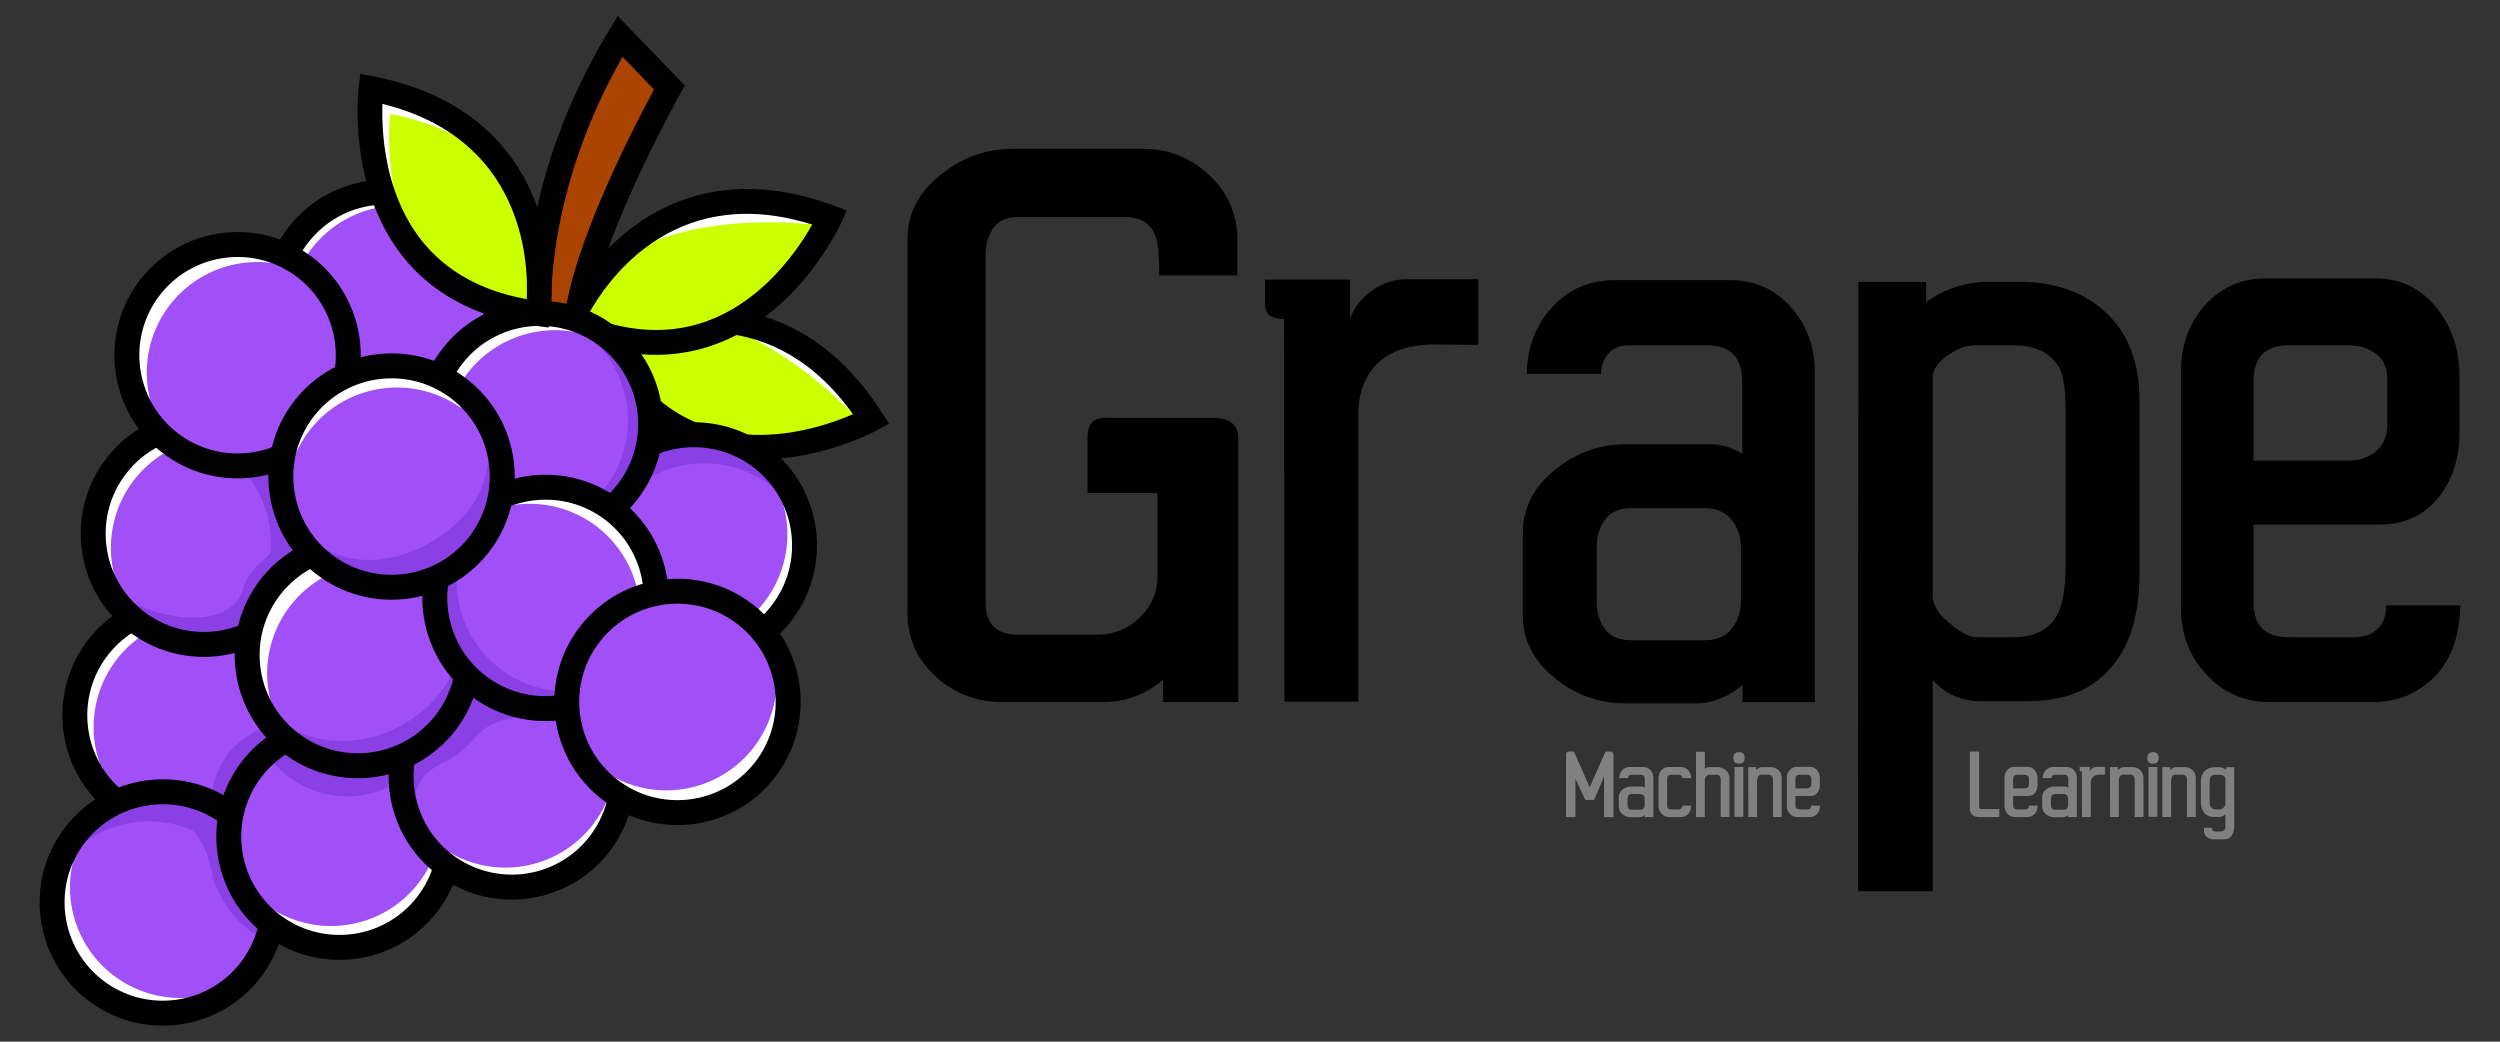 <?xml version="1.0" encoding="UTF-8" standalone="no"?>
<!-- Created with Inkscape (http://www.inkscape.org/) -->

<svg
   xmlns:dc="http://purl.org/dc/elements/1.1/"
   xmlns:cc="http://creativecommons.org/ns#"
   xmlns:rdf="http://www.w3.org/1999/02/22-rdf-syntax-ns#"
   xmlns:svg="http://www.w3.org/2000/svg"
   xmlns="http://www.w3.org/2000/svg"
   xmlns:sodipodi="http://sodipodi.sourceforge.net/DTD/sodipodi-0.dtd"
   xmlns:inkscape="http://www.inkscape.org/namespaces/inkscape"
   width="158.75mm"
   height="66.146mm"
   viewBox="0 0 158.75 66.146"
   version="1.1"
   id="svg8"
   inkscape:version="0.92.3 (2405546, 2018-03-11)"
   sodipodi:docname="logo.svg">
  <rect x="0" y="0" width="158.75" height="66.146" fill="#333333" stroke="none"/>
  <defs
     id="defs2" />
  <sodipodi:namedview
     id="base"
     pagecolor="#ffffff"
     bordercolor="#666666"
     borderopacity="1.0"
     inkscape:pageopacity="0.0"
     inkscape:pageshadow="2"
     inkscape:zoom="1.4"
     inkscape:cx="230.19146"
     inkscape:cy="58.956189"
     inkscape:document-units="mm"
     inkscape:current-layer="layer1"
     showgrid="false"
     inkscape:window-width="1916"
     inkscape:window-height="1041"
     inkscape:window-x="0"
     inkscape:window-y="18"
     inkscape:window-maximized="0" />
  <g
     inkscape:label="Layer 1"
     inkscape:groupmode="layer"
     id="layer1"
     transform="translate(-1.0241701e-8,-230.854)">
    <g
       id="g1598"
       transform="matrix(0.265,0,0,0.265,112.622,185.984)" />
    <g
       id="g1600"
       transform="matrix(0.265,0,0,0.265,112.622,185.984)" />
    <g
       id="g1602"
       transform="matrix(0.265,0,0,0.265,112.622,185.984)" />
    <g
       id="g1604"
       transform="matrix(0.265,0,0,0.265,112.622,185.984)" />
    <g
       id="g1606"
       transform="matrix(0.265,0,0,0.265,112.622,185.984)" />
    <g
       id="g1608"
       transform="matrix(0.265,0,0,0.265,112.622,185.984)" />
    <g
       id="g1610"
       transform="matrix(0.265,0,0,0.265,112.622,185.984)" />
    <g
       id="g1612"
       transform="matrix(0.265,0,0,0.265,112.622,185.984)" />
    <g
       id="g1614"
       transform="matrix(0.265,0,0,0.265,112.622,185.984)" />
    <g
       id="g1616"
       transform="matrix(0.265,0,0,0.265,112.622,185.984)" />
    <g
       id="g1618"
       transform="matrix(0.265,0,0,0.265,112.622,185.984)" />
    <g
       id="g1620"
       transform="matrix(0.265,0,0,0.265,112.622,185.984)" />
    <g
       id="g1622"
       transform="matrix(0.265,0,0,0.265,112.622,185.984)" />
    <g
       id="g1624"
       transform="matrix(0.265,0,0,0.265,112.622,185.984)" />
    <g
       id="g1626"
       transform="matrix(0.265,0,0,0.265,112.622,185.984)" />
    <g
       id="g1089"
       inkscape:export-xdpi="96"
       inkscape:export-ydpi="96">
      <rect
         y="230.854"
         x="5.102417e-07"
         height="66.146"
         width="158.75"
         id="rect3344"
         style="opacity:1;fill:none;fill-opacity:1;stroke:#ffffff;stroke-width:0;stroke-linecap:square;stroke-linejoin:round;stroke-miterlimit:4;stroke-dasharray:none;stroke-dashoffset:0;stroke-opacity:1" />
      <g
         transform="translate(-36.271,162.567)"
         id="g3323">
        <g
           id="g2834"
           transform="translate(0,3.678)">
          <circle
             r="7.033"
             transform="rotate(38.244)"
             id="circle1468"
             cy="56.673"
             cx="105.85"
             style="fill:#a14ff7;fill-opacity:1;stroke-width:0.528" />
          <path
             inkscape:connector-curvature="0"
             id="circle1468-5"
             d="m 48.156,102.704 a 7.033,7.033 0 0 0 -5.5,2.679 7.033,7.033 0 0 0 -0.059,8.616 v -0.934 a 7.033,7.033 0 0 1 1.118,-6.624 7.033,7.033 0 0 1 6.882,-2.547 v -0.758 a 7.033,7.033 0 0 0 -2.44,-0.433 z"
             style="fill:#ffffff;fill-opacity:1;stroke-width:0.528" />
          <path
             style="stroke-width:0.528"
             id="path1472"
             d="m 43.208,116.178 c -3.389,-2.671 -3.973,-7.601 -1.302,-10.989 2.671,-3.388 7.6,-3.972 10.989,-1.301 3.388,2.671 3.973,7.6 1.302,10.989 -2.671,3.389 -7.6,3.973 -10.989,1.302 z m 8.707,-11.047 c -2.703,-2.13 -6.635,-1.665 -8.765,1.038 -2.13,2.703 -1.665,6.635 1.038,8.766 2.703,2.13 6.635,1.664 8.765,-1.039 2.13,-2.703 1.664,-6.635 -1.038,-8.765 z"
             inkscape:connector-curvature="0" />
          <path
             id="path1436-6"
             d="m 74.416,86.638 c 0,0 10.393,-5.993 17.185,4.588 0,0 -11.16,6.24 -17.185,-4.588 z"
             style="fill:#ccff00;fill-opacity:1;stroke-width:0.528"
             inkscape:connector-curvature="0" />
          <path
             sodipodi:nodetypes="cccccc"
             inkscape:connector-curvature="0"
             id="path1446-1-9-3"
             d="m 90.964,91.016 c 0,0 -3.699,-6.014 -9.107,-5.815 4.696,1.48 8.573,5.71 8.573,5.71 -1.478,2.164 -7.186,1.701 -9.604,1.198 2.657,0.924 6.046,0.994 10.138,-1.093 z"
             style="fill:#ffffff;fill-opacity:1;stroke-width:0.528" />
          <path
             style="stroke-width:0.528"
             id="path1440-7"
             d="m 75.03,89.03 c -0.465,-0.61 -0.904,-1.285 -1.306,-2.008 l -0.379,-0.681 0.675,-0.389 c 0.101,-0.059 10.248,-5.753 17.361,3.58 0.304,0.398 0.602,0.825 0.885,1.267 l 0.455,0.708 -0.734,0.41 c -0.103,0.058 -10.423,5.686 -16.957,-2.887 z m 0.496,-2.067 c 2.447,3.918 5.91,5.647 10.292,5.191 1.982,-0.207 3.676,-0.833 4.613,-1.243 -0.102,-0.143 -0.205,-0.282 -0.309,-0.418 -5.317,-6.976 -12.344,-4.562 -14.596,-3.529 z"
             inkscape:connector-curvature="0" />
          <path
             inkscape:connector-curvature="0"
             style="fill:#aa4400;stroke-width:0.528"
             d="m 70.516,85.176 c 0,0 -0.91,-8.246 5.126,-18.26 l 3.137,3.243 c 0,0 -6.201,11.077 -5.905,15.894 z"
             id="path1426" />
          <path
             style="stroke-width:0.528"
             inkscape:connector-curvature="0"
             d="m 73.738,87.22 -3.956,-1.473 -0.054,-0.485 c -0.039,-0.348 -0.869,-8.629 5.235,-18.755 l 0.531,-0.881 4.262,4.406 -0.288,0.514 c -0.061,0.109 -6.084,10.929 -5.806,15.459 z m -2.464,-2.607 0.839,0.312 c 0.453,-4.702 4.552,-12.534 5.691,-14.635 l -2.005,-2.073 c -4.49,7.915 -4.593,14.596 -4.524,16.396 z"
             id="path1430" />
          <path
             id="path1436"
             d="m 72.485,85.097 c 0,0 4.692,-11.042 16.485,-6.68 0,0 -5.156,11.701 -16.485,6.68 z"
             style="fill:#ccff00;fill-opacity:1;stroke-width:0.528"
             inkscape:connector-curvature="0" />
          <path
             sodipodi:nodetypes="cccccc"
             inkscape:connector-curvature="0"
             id="path1446-1-9"
             d="m 88.323,78.607 c 0,0 -6.699,-2.228 -10.714,1.401 4.549,-1.886 10.238,-1.138 10.238,-1.138 0.259,2.608 -4.41,5.923 -6.586,7.092 2.629,-1 5.27,-3.125 7.062,-7.355 z"
             style="fill:#ffffff;fill-opacity:1;stroke-width:0.528" />
          <path
             style="stroke-width:0.528"
             id="path1440"
             d="m 74.416,86.638 c -0.738,-0.207 -1.495,-0.482 -2.251,-0.817 l -0.713,-0.316 0.305,-0.717 c 0.045,-0.108 4.721,-10.762 16.019,-7.59 0.482,0.135 0.977,0.296 1.469,0.479 l 0.789,0.292 -0.339,0.77 c -0.047,0.108 -4.901,10.814 -15.279,7.901 z m -0.848,-1.95 c 4.313,1.656 8.118,0.953 11.343,-2.049 1.459,-1.358 2.434,-2.878 2.936,-3.769 -0.168,-0.053 -0.334,-0.102 -0.498,-0.148 -8.445,-2.371 -12.604,3.787 -13.78,5.967 z"
             inkscape:connector-curvature="0" />
          <circle
             r="7.033"
             transform="rotate(38.244)"
             style="fill:#a14ff7;fill-opacity:1;stroke-width:0.528"
             cx="112.075"
             cy="66.898"
             id="circle1458" />
          <path
             inkscape:connector-curvature="0"
             id="circle1468-5-5"
             d="m 39.655,119.898 a 7.033,7.033 0 0 0 1.153,6.008 7.033,7.033 0 0 0 8.303,2.303 l -0.902,-0.243 a 7.033,7.033 0 0 1 -6.104,-2.805 7.033,7.033 0 0 1 -0.665,-7.308 l -0.731,-0.197 a 7.033,7.033 0 0 0 -1.054,2.243 z"
             style="fill:#ffffff;fill-opacity:1;stroke-width:0.528" />
          <path
             sodipodi:nodetypes="cccccscccc"
             inkscape:connector-curvature="0"
             id="circle1468-5-1-2-9"
             d="m 53.203,120.528 c -0.596,-2.062 -2.101,-3.738 -4.087,-4.553 -2.97,-1.213 -6.385,-0.263 -8.301,2.31 l 0.898,-0.257 c 1.955,-1.364 4.468,-1.644 6.676,-0.745 0.312,0.128 1.062,1.295 1.23,2.282 0.381,2.23 1.847,3.796 3.009,4.471 l 0.929,-1.177 c 0.062,-0.83 -0.124,-1.531 -0.354,-2.331 z"
             style="fill:#8b40e5;fill-opacity:1;stroke-width:0.528" />
          <path
             sodipodi:nodetypes="cccccccc"
             inkscape:connector-curvature="0"
             id="circle1468-5-1-2-22"
             d="m 46.872,115.455 c 2.299,0.482 4.607,0.028 5.744,-2.107 2.228,-2.308 2.612,-5.832 0.933,-8.566 l 1.927,5.589 c -2.866,0.467 -3.07,0.583 -4.356,1.666 -0.817,0.778 -1.649,2.791 -1.285,3.224 -2.003,1.841 -4.185,-0.02 -2.962,0.194 z"
             style="fill:#8b40e5;fill-opacity:1;stroke-width:0.528" />
          <path
             style="stroke-width:0.528"
             inkscape:connector-curvature="0"
             d="m 41.767,128.061 c -3.389,-2.671 -3.973,-7.6 -1.302,-10.989 2.671,-3.389 7.601,-3.973 10.989,-1.302 3.389,2.671 3.972,7.6 1.301,10.989 -2.671,3.389 -7.6,3.973 -10.989,1.302 z m 8.707,-11.047 c -2.703,-2.13 -6.635,-1.665 -8.766,1.038 -2.13,2.703 -1.664,6.635 1.039,8.765 2.703,2.13 6.635,1.664 8.765,-1.038 2.13,-2.703 1.665,-6.635 -1.038,-8.765 z"
             id="path1462" />
          <circle
             r="7.033"
             transform="rotate(38.244)"
             id="circle1478"
             cy="56.673"
             cx="118.298"
             style="fill:#a14ff7;fill-opacity:1;stroke-width:0.528" />
          <path
             inkscape:connector-curvature="0"
             id="circle1468-5-27-61"
             d="m 54.734,124.127 a 7.033,7.033 0 0 0 6.118,-0.006 7.033,7.033 0 0 0 3.818,-7.724 l -0.408,0.84 a 7.033,7.033 0 0 1 -3.9,5.47 7.033,7.033 0 0 1 -7.303,-0.716 l -0.331,0.681 a 7.033,7.033 0 0 0 2.005,1.455 z"
             style="fill:#ffffff;fill-opacity:1;stroke-width:0.528" />
          <path
             sodipodi:nodetypes="ccccccccc"
             inkscape:connector-curvature="0"
             id="circle1468-5-1-2-5"
             d="m 53.378,112.705 c 1.123,1.504 2.872,2.414 4.749,2.469 2.806,0.079 5.309,-1.751 6.085,-4.449 l -0.656,0.487 c -1.181,1.719 -3.152,2.723 -5.237,2.667 -2.308,-0.068 -4.384,-1.423 -5.376,-3.508 l 0.674,0.224 c 0.205,0.699 -0.673,1.526 -0.239,2.111 z"
             style="fill:#8b40e5;fill-opacity:1;stroke-width:0.462" />
          <path
             style="stroke-width:0.528"
             id="path1482"
             d="m 52.985,123.884 c -3.389,-2.671 -3.973,-7.601 -1.302,-10.989 2.671,-3.388 7.6,-3.972 10.989,-1.301 3.388,2.671 3.973,7.6 1.302,10.989 -2.671,3.388 -7.601,3.973 -10.989,1.302 z m 8.707,-11.047 c -2.703,-2.13 -6.635,-1.665 -8.765,1.038 -2.13,2.703 -1.665,6.635 1.038,8.766 2.703,2.13 6.635,1.664 8.765,-1.039 2.13,-2.703 1.664,-6.635 -1.038,-8.765 z"
             inkscape:connector-curvature="0" />
          <circle
             r="7.033"
             transform="rotate(38.244)"
             id="circle1490"
             cy="46.892"
             cx="99.626"
             style="fill:#a14ff7;fill-opacity:1;stroke-width:0.528" />
          <path
             inkscape:connector-curvature="0"
             id="circle1468-5-6"
             d="m 49.254,91.314 a 7.033,7.033 0 0 0 -5.5,2.679 7.033,7.033 0 0 0 -0.059,8.616 v -0.934 a 7.033,7.033 0 0 1 1.118,-6.624 7.033,7.033 0 0 1 6.882,-2.547 v -0.758 a 7.033,7.033 0 0 0 -2.44,-0.433 z"
             style="fill:#ffffff;fill-opacity:1;stroke-width:0.528" />
          <path
             sodipodi:nodetypes="ccccccccc"
             inkscape:connector-curvature="0"
             id="circle1468-5-1-2-3"
             d="m 46.085,104.585 c 2.01,0.752 4.254,0.545 6.092,-0.562 2.746,-1.659 4.021,-4.966 3.1,-8.039 l -0.601,1.361 c -0.072,2.383 -2.646,2.843 -2.982,4.746 -0.885,2.548 -5.229,1.911 -7.471,0.519 l -0.268,0.709 c 0.629,0.545 1.35,0.974 2.129,1.267 z"
             style="fill:#8b40e5;fill-opacity:1;stroke-width:0.528" />
          <path
             inkscape:connector-curvature="0"
             id="circle1468-5-1-2-7"
             d="m 53.3,103.557 a 7.033,7.033 0 0 0 1.536,-5.922 7.033,7.033 0 0 0 -6.512,-5.642 l 0.71,0.607 a 7.033,7.033 0 0 1 4.31,5.153 7.033,7.033 0 0 1 -2.534,6.886 l 0.576,0.492 a 7.033,7.033 0 0 0 1.914,-1.573 z"
             style="fill:#8b40e5;fill-opacity:1;stroke-width:0.528" />
          <path
             style="stroke-width:0.528"
             id="path1494"
             d="m 44.374,104.644 c -3.389,-2.671 -3.973,-7.601 -1.302,-10.989 2.671,-3.388 7.6,-3.972 10.989,-1.301 3.388,2.671 3.973,7.6 1.302,10.989 -2.671,3.389 -7.601,3.973 -10.989,1.302 z m 8.707,-11.047 c -2.703,-2.13 -6.635,-1.665 -8.765,1.038 -2.13,2.703 -1.665,6.635 1.038,8.766 2.703,2.13 6.635,1.664 8.765,-1.039 2.13,-2.703 1.664,-6.635 -1.038,-8.765 z"
             inkscape:connector-curvature="0" />
          <circle
             r="7.033"
             transform="rotate(38.244)"
             id="circle1500"
             cy="46.892"
             cx="124.522"
             style="fill:#a14ff7;fill-opacity:1;stroke-width:0.528" />
          <path
             sodipodi:nodetypes="ccccscscccc"
             inkscape:connector-curvature="0"
             id="circle1468-5-1-2-2"
             d="m 69.955,108.938 c -2.223,-0.697 -4.563,-0.494 -5.927,1.516 -2.45,2.071 -2.653,5.421 -1.259,8.311 l -0.347,-0.798 c -0.176,-1.369 -0.045,-2.971 0.729,-3.998 0.562,-0.747 1.62,-0.978 2.385,-1.627 0.754,-0.636 1.168,-1.349 1.962,-1.731 1.329,-0.641 3.083,-0.654 4.607,-0.015 l 0.153,-0.742 c -0.707,-0.439 -1.487,-0.749 -2.302,-0.915 z"
             style="fill:#8b40e5;fill-opacity:1;stroke-width:0.528" />
          <path
             inkscape:connector-curvature="0"
             id="circle1468-5-27-8"
             d="m 65.804,120.417 a 7.033,7.033 0 0 0 6.118,-0.006 7.033,7.033 0 0 0 3.818,-7.724 l -0.408,0.84 a 7.033,7.033 0 0 1 -3.9,5.47 7.033,7.033 0 0 1 -7.303,-0.716 l -0.331,0.681 a 7.033,7.033 0 0 0 2.005,1.455 z"
             style="fill:#ffffff;fill-opacity:1;stroke-width:0.528" />
          <path
             style="stroke-width:0.528"
             id="path1504"
             d="m 63.927,120.055 c -3.389,-2.671 -3.973,-7.601 -1.302,-10.989 2.671,-3.388 7.6,-3.972 10.989,-1.301 3.388,2.671 3.973,7.6 1.302,10.989 -2.671,3.389 -7.601,3.973 -10.989,1.302 z m 8.707,-11.047 c -2.703,-2.13 -6.635,-1.665 -8.765,1.038 -2.13,2.703 -1.665,6.635 1.038,8.766 2.703,2.13 6.635,1.664 8.765,-1.039 2.13,-2.703 1.664,-6.635 -1.038,-8.765 z"
             inkscape:connector-curvature="0" />
          <circle
             r="7.033"
             transform="rotate(38.244)"
             id="circle1510"
             cy="46.892"
             cx="112.075"
             style="fill:#a14ff7;fill-opacity:1;stroke-width:0.528" />
          <path
             sodipodi:nodetypes="ccccccccc"
             inkscape:connector-curvature="0"
             id="circle1468-5-1-2"
             d="m 56.674,112.716 c 2.01,0.752 4.254,0.545 6.092,-0.562 2.746,-1.659 4.021,-4.966 3.1,-8.039 l -0.33,0.874 c -0.072,2.383 -1.481,4.299 -3.52,5.534 -2.261,1.362 -5.245,1.593 -7.488,0.201 l 0.016,0.725 c 0.629,0.545 1.35,0.974 2.129,1.267 z"
             style="fill:#8b40e5;fill-opacity:1;stroke-width:0.528" />
          <path
             inkscape:connector-curvature="0"
             id="circle1468-5-1"
             d="m 59.176,99.299 a 7.033,7.033 0 0 0 -5.5,2.679 7.033,7.033 0 0 0 -0.059,8.616 v -0.934 a 7.033,7.033 0 0 1 1.118,-6.624 7.033,7.033 0 0 1 6.882,-2.547 v -0.758 a 7.033,7.033 0 0 0 -2.44,-0.433 z"
             style="fill:#ffffff;fill-opacity:1;stroke-width:0.528" />
          <path
             style="stroke-width:0.528"
             id="path1514"
             d="m 54.151,112.349 c -3.389,-2.671 -3.973,-7.601 -1.302,-10.989 2.671,-3.388 7.6,-3.972 10.989,-1.301 3.389,2.671 3.973,7.6 1.302,10.989 -2.671,3.389 -7.6,3.973 -10.989,1.302 z m 8.707,-11.047 c -2.703,-2.13 -6.635,-1.665 -8.765,1.038 -2.13,2.703 -1.665,6.635 1.038,8.766 2.703,2.13 6.635,1.664 8.765,-1.039 2.13,-2.703 1.664,-6.635 -1.038,-8.765 z"
             inkscape:connector-curvature="0" />
          <circle
             r="7.033"
             transform="rotate(38.244)"
             id="circle1522"
             cy="28.221"
             cx="99.626"
             style="fill:#a14ff7;fill-opacity:1;stroke-width:0.528" />
          <path
             inkscape:connector-curvature="0"
             id="circle1468-5-60-9"
             d="m 60.547,76.601 a 7.033,7.033 0 0 0 -5.5,2.679 7.033,7.033 0 0 0 -0.059,8.616 v -0.934 a 7.033,7.033 0 0 1 1.118,-6.624 7.033,7.033 0 0 1 6.882,-2.547 v -0.758 a 7.033,7.033 0 0 0 -2.44,-0.433 z"
             style="fill:#ffffff;fill-opacity:1;stroke-width:0.528" />
          <path
             style="stroke-width:0.528"
             id="path1526"
             d="m 55.932,89.979 c -3.389,-2.671 -3.973,-7.6 -1.302,-10.989 2.671,-3.388 7.6,-3.972 10.989,-1.301 3.388,2.671 3.973,7.6 1.302,10.989 -2.671,3.388 -7.6,3.972 -10.989,1.302 z m 8.707,-11.047 c -2.703,-2.13 -6.635,-1.665 -8.765,1.038 -2.13,2.703 -1.664,6.635 1.039,8.765 2.703,2.13 6.635,1.664 8.765,-1.038 2.13,-2.703 1.664,-6.635 -1.038,-8.765 z"
             inkscape:connector-curvature="0" />
          <circle
             r="7.033"
             transform="rotate(38.244)"
             id="circle1532"
             cy="28.221"
             cx="124.522"
             style="fill:#a14ff7;fill-opacity:1;stroke-width:0.528" />
          <path
             inkscape:connector-curvature="0"
             id="circle1468-5-27-6"
             d="m 79.986,106.66 a 7.033,7.033 0 0 0 5.609,-2.444 7.033,7.033 0 0 0 0.424,-8.606 l -0.04,0.933 a 7.033,7.033 0 0 1 -1.397,6.571 7.033,7.033 0 0 1 -6.983,2.253 l -0.032,0.757 a 7.033,7.033 0 0 0 2.419,0.536 z"
             style="fill:#ffffff;fill-opacity:1;stroke-width:0.528" />
          <path
             inkscape:connector-curvature="0"
             id="circle1468-5-1-2-36"
             d="m 84.679,93.778 a 7.033,7.033 0 0 0 -6.051,-0.901 7.033,7.033 0 0 0 -4.922,7.072 l 0.528,-0.77 a 7.033,7.033 0 0 1 4.668,-4.831 7.033,7.033 0 0 1 7.116,1.792 l 0.428,-0.625 a 7.033,7.033 0 0 0 -1.767,-1.737 z"
             style="fill:#8b40e5;fill-opacity:1;stroke-width:0.528" />
          <path
             style="stroke-width:0.528"
             id="path1536"
             d="m 75.485,105.39 c -3.389,-2.671 -3.973,-7.6 -1.302,-10.989 2.671,-3.388 7.6,-3.972 10.989,-1.301 3.388,2.671 3.973,7.6 1.302,10.989 -2.671,3.388 -7.6,3.972 -10.989,1.302 z m 8.707,-11.047 c -2.703,-2.13 -6.635,-1.665 -8.765,1.038 -2.13,2.703 -1.664,6.635 1.039,8.765 2.703,2.13 6.635,1.664 8.765,-1.038 2.13,-2.703 1.664,-6.635 -1.038,-8.765 z"
             inkscape:connector-curvature="0" />
          <circle
             r="7.033"
             transform="rotate(38.244)"
             id="circle1542"
             cy="28.221"
             cx="112.075"
             style="fill:#a14ff7;fill-opacity:1;stroke-width:0.528" />
          <path
             inkscape:connector-curvature="0"
             id="circle1468-5-60"
             d="m 70.434,84.521 a 7.033,7.033 0 0 0 -5.5,2.679 7.033,7.033 0 0 0 -0.059,8.616 v -0.934 a 7.033,7.033 0 0 1 1.118,-6.624 7.033,7.033 0 0 1 6.882,-2.547 v -0.758 a 7.033,7.033 0 0 0 -2.44,-0.433 z"
             style="fill:#ffffff;fill-opacity:1;stroke-width:0.528" />
          <path
             inkscape:connector-curvature="0"
             id="circle1468-5-1-2-97"
             d="m 74.494,97.439 a 7.033,7.033 0 0 0 3.099,-5.275 7.033,7.033 0 0 0 -4.719,-7.209 l 0.517,0.778 a 7.033,7.033 0 0 1 2.735,6.135 7.033,7.033 0 0 1 -4.322,5.93 l 0.419,0.631 a 7.033,7.033 0 0 0 2.272,-0.99 z"
             style="fill:#8b40e5;fill-opacity:1;stroke-width:0.528" />
          <path
             style="stroke-width:0.528"
             id="path1546"
             d="m 65.709,97.685 c -3.389,-2.671 -3.973,-7.6 -1.302,-10.989 2.671,-3.388 7.6,-3.972 10.989,-1.301 3.389,2.671 3.973,7.6 1.302,10.989 -2.671,3.388 -7.6,3.973 -10.989,1.302 z m 8.707,-11.047 c -2.703,-2.13 -6.635,-1.665 -8.765,1.038 -2.13,2.703 -1.664,6.635 1.039,8.765 2.703,2.13 6.635,1.664 8.765,-1.038 2.13,-2.703 1.664,-6.635 -1.038,-8.765 z"
             inkscape:connector-curvature="0" />
          <circle
             r="7.033"
             transform="rotate(38.244)"
             id="circle1554"
             cy="36.667"
             cx="94.292"
             style="fill:#a14ff7;fill-opacity:1;stroke-width:0.528" />
          <path
             inkscape:connector-curvature="0"
             id="circle1468-5-2"
             d="m 51.532,80.192 a 7.033,7.033 0 0 0 -5.5,2.679 7.033,7.033 0 0 0 -0.059,8.616 v -0.934 a 7.033,7.033 0 0 1 1.118,-6.624 7.033,7.033 0 0 1 6.882,-2.547 V 80.625 a 7.033,7.033 0 0 0 -2.44,-0.433 z"
             style="fill:#ffffff;fill-opacity:1;stroke-width:0.528" />
          <path
             style="stroke-width:0.528"
             id="path1558"
             d="m 46.514,93.311 c -3.389,-2.671 -3.973,-7.6 -1.302,-10.989 2.671,-3.388 7.6,-3.973 10.989,-1.302 3.389,2.671 3.973,7.6 1.302,10.989 -2.671,3.388 -7.6,3.972 -10.989,1.301 z m 8.707,-11.047 c -2.703,-2.13 -6.635,-1.664 -8.765,1.038 -2.13,2.703 -1.664,6.635 1.038,8.765 2.703,2.13 6.635,1.665 8.765,-1.038 2.13,-2.703 1.664,-6.635 -1.039,-8.765 z"
             inkscape:connector-curvature="0" />
          <circle
             r="7.033"
             transform="rotate(38.244)"
             id="circle1564"
             cy="36.667"
             cx="119.188"
             style="fill:#a14ff7;fill-opacity:1;stroke-width:0.528" />
          <path
             inkscape:connector-curvature="0"
             id="circle1468-5-27-7"
             d="m 77.819,101.71 a 7.033,7.033 0 0 0 -3.234,-5.193 7.033,7.033 0 0 0 -8.576,0.834 l 0.929,-0.097 a 7.033,7.033 0 0 1 6.704,0.425 7.033,7.033 0 0 1 3.246,6.581 l 0.753,-0.079 a 7.033,7.033 0 0 0 0.178,-2.471 z"
             style="fill:#ffffff;fill-opacity:1;stroke-width:0.528" />
          <path
             inkscape:connector-curvature="0"
             id="circle1468-5-1-2-8"
             d="m 64.206,102.507 a 7.033,7.033 0 0 0 2.632,5.523 7.033,7.033 0 0 0 8.615,0.133 l -0.934,-0.008 a 7.033,7.033 0 0 1 -6.614,-1.174 7.033,7.033 0 0 1 -2.488,-6.903 l -0.758,-0.006 a 7.033,7.033 0 0 0 -0.454,2.436 z"
             style="fill:#8b40e5;fill-opacity:1;stroke-width:0.528" />
          <path
             style="stroke-width:0.528"
             id="path1568"
             d="m 66.067,108.722 c -3.389,-2.671 -3.973,-7.6 -1.302,-10.989 2.671,-3.388 7.6,-3.973 10.989,-1.302 3.389,2.671 3.973,7.6 1.302,10.989 -2.671,3.388 -7.6,3.972 -10.989,1.301 z m 8.707,-11.047 c -2.703,-2.13 -6.635,-1.664 -8.765,1.038 -2.13,2.703 -1.664,6.635 1.038,8.765 2.703,2.13 6.635,1.665 8.765,-1.038 2.13,-2.703 1.664,-6.635 -1.039,-8.765 z"
             inkscape:connector-curvature="0" />
          <circle
             r="7.033"
             transform="rotate(38.244)"
             id="circle1574"
             cy="36.667"
             cx="129.857"
             style="fill:#a14ff7;fill-opacity:1;stroke-width:0.528" />
          <path
             inkscape:connector-curvature="0"
             id="circle1468-5-27"
             d="m 76.017,115.512 a 7.033,7.033 0 0 0 6.118,-0.006 7.033,7.033 0 0 0 3.818,-7.724 l -0.408,0.84 a 7.033,7.033 0 0 1 -3.9,5.47 7.033,7.033 0 0 1 -7.303,-0.716 l -0.331,0.681 a 7.033,7.033 0 0 0 2.005,1.455 z"
             style="fill:#ffffff;fill-opacity:1;stroke-width:0.528" />
          <path
             style="stroke-width:0.528"
             id="path1578"
             d="m 74.446,115.326 c -3.388,-2.671 -3.973,-7.6 -1.302,-10.989 2.671,-3.388 7.6,-3.973 10.989,-1.302 3.389,2.671 3.973,7.6 1.302,10.989 -2.671,3.388 -7.601,3.972 -10.989,1.301 z m 8.707,-11.047 c -2.703,-2.13 -6.635,-1.664 -8.765,1.038 -2.13,2.703 -1.664,6.635 1.038,8.765 2.703,2.13 6.635,1.665 8.765,-1.038 2.13,-2.703 1.664,-6.635 -1.039,-8.765 z"
             inkscape:connector-curvature="0" />
          <circle
             r="7.033"
             transform="rotate(38.244)"
             id="circle1584"
             cy="36.667"
             cx="106.74"
             style="fill:#a14ff7;fill-opacity:1;stroke-width:0.528" />
          <path
             inkscape:connector-curvature="0"
             id="circle1468-5-9"
             d="m 63.781,88.418 a 7.033,7.033 0 0 0 -6.114,0.211 7.033,7.033 0 0 0 -3.558,7.847 l 0.38,-0.853 a 7.033,7.033 0 0 1 3.715,-5.597 7.033,7.033 0 0 1 7.323,0.472 l 0.308,-0.692 a 7.033,7.033 0 0 0 -2.053,-1.388 z"
             style="fill:#ffffff;fill-opacity:1;stroke-width:0.528" />
          <path
             sodipodi:nodetypes="ccccccccc"
             inkscape:connector-curvature="0"
             id="circle1468-5-1-2-0"
             d="m 58.428,101.26 c 2.01,0.752 4.254,0.545 6.092,-0.562 2.746,-1.659 4.021,-4.966 3.1,-8.039 l -0.33,0.874 c -0.072,2.383 -1.489,4.189 -3.528,5.424 -2.261,1.362 -4.953,1.721 -7.196,0.329 l -0.268,0.709 c 0.629,0.545 1.35,0.974 2.129,1.267 z"
             style="fill:#8b40e5;fill-opacity:1;stroke-width:0.528" />
          <path
             style="stroke-width:0.528"
             id="path1588"
             d="m 56.29,101.016 c -3.388,-2.671 -3.973,-7.6 -1.302,-10.989 2.671,-3.388 7.6,-3.973 10.989,-1.302 3.389,2.671 3.973,7.6 1.302,10.989 -2.671,3.388 -7.6,3.972 -10.989,1.301 z m 8.707,-11.047 c -2.703,-2.13 -6.635,-1.664 -8.765,1.038 -2.13,2.703 -1.664,6.635 1.038,8.765 2.703,2.13 6.635,1.665 8.765,-1.038 2.13,-2.703 1.664,-6.635 -1.039,-8.765 z"
             inkscape:connector-curvature="0" />
          <path
             id="path1446"
             d="m 70.434,84.521 c 0,0 1.739,-11.871 -10.6,-14.284 0,0 -1.686,12.675 10.6,14.284 z"
             style="fill:#ccff00;fill-opacity:1;stroke-width:0.528"
             inkscape:connector-curvature="0" />
          <path
             inkscape:connector-curvature="0"
             id="path1446-1"
             d="m 60.203,70.689 c 0,0 -0.814,6.131 2.823,10.406 -2.646,-4.142 -1.972,-9.248 -1.972,-9.248 3.759,0.735 6.21,2.348 7.803,4.236 -1.521,-2.366 -4.145,-4.512 -8.654,-5.393 z"
             style="fill:#ffffff;fill-opacity:1;stroke-width:0.528" />
          <path
             style="stroke-width:0.528"
             id="path1450"
             d="m 67.983,84.832 v 0 c -10.378,-2.914 -8.951,-14.581 -8.935,-14.699 l 0.111,-0.834 0.826,0.162 c 0.515,0.101 1.021,0.22 1.504,0.356 11.298,3.172 9.745,14.703 9.728,14.819 l -0.113,0.771 -0.773,-0.101 c -0.82,-0.107 -1.61,-0.267 -2.347,-0.474 z m -7.426,-13.624 c -0.036,1.023 0.006,2.827 0.545,4.746 1.072,3.818 3.531,6.292 7.308,7.353 l 4.9e-4,1.4e-4 c 0.418,0.117 0.855,0.218 1.308,0.3 0.126,-2.523 -0.276,-10.209 -9.162,-12.4 z"
             inkscape:connector-curvature="0" />
        </g>
        <g
           id="g3236">
          <g
             id="text2710"
             style="font-style:normal;font-weight:normal;font-size:56.16px;line-height:1.25;font-family:sans-serif;letter-spacing:0px;word-spacing:0px;fill:#000000;fill-opacity:1;stroke:none;stroke-width:1.404"
             aria-label="Grape">
            <path
               inkscape:connector-curvature="0"
               id="path3203"
               style="font-style:normal;font-variant:normal;font-weight:bold;font-stretch:normal;font-family:Uroob;-inkscape-font-specification:'Uroob Bold';fill:#000000;fill-opacity:1;stroke-width:1.404"
               d="m 113.226,94.822 q 1.673,0 1.673,1.261 v 16.782 h -4.771 v -1.426 q -1.645,1.426 -3.839,1.426 h -6.307 q -2.523,0 -4.25,-1.59 -1.837,-1.618 -1.837,-4.086 V 83.525 q 0,-2.495 2.139,-4.168 2.029,-1.618 4.552,-1.618 h 8.281 q 2.441,0 4.196,1.673 1.782,1.673 1.782,4.113 v 2.249 h -4.963 q 0,-1.837 -0.219,-2.441 -0.439,-1.261 -1.947,-1.261 h -6.801 q -1.069,0 -1.563,0.686 -0.494,0.686 -0.494,1.673 v 22.102 q 0,2.057 2.057,2.057 h 5.046 q 1.563,0 2.687,-1.097 1.124,-1.069 1.124,-2.632 v -5.265 h -4.442 v -3.51 q 0,-0.987 0.603,-1.179 0.411,-0.137 0.877,-0.082 z" />
            <path
               inkscape:connector-curvature="0"
               id="path3205"
               style="font-style:normal;font-variant:normal;font-weight:bold;font-stretch:normal;font-family:Uroob;-inkscape-font-specification:'Uroob Bold';fill:#000000;fill-opacity:1;stroke-width:1.404"
               d="m 130.145,90.188 -2.77,-0.027 q -3.455,0 -4.497,2.495 -0.356,0.85 -0.356,1.947 v 18.235 h -4.689 l -0.027,-24.296 q -1.207,0 -1.207,-0.905 v -1.59 h 5.402 v 2.495 q 0.384,-1.097 1.399,-1.81 1.015,-0.713 2.166,-0.713 h 4.579 z" />
            <path
               inkscape:connector-curvature="0"
               id="path3207"
               style="font-style:normal;font-variant:normal;font-weight:bold;font-stretch:normal;font-family:Uroob;-inkscape-font-specification:'Uroob Bold';fill:#000000;fill-opacity:1;stroke-width:1.404"
               d="m 146.9,92.519 q 0,-2.303 -2.221,-2.303 h -4.991 q -0.823,0 -1.289,0.521 -0.439,0.494 -0.466,1.289 h -4.717 q 0.055,-2.495 1.563,-4.168 1.59,-1.782 4.031,-1.782 h 7.322 q 2.358,0 3.894,1.755 1.481,1.673 1.481,4.086 v 20.95 h -4.579 v -1.069 q -1.481,1.152 -2.907,1.152 h -4.497 q -2.495,0 -4.442,-1.536 -2.111,-1.673 -2.111,-4.058 v -5.21 q 0,-2.413 2.111,-4.086 1.974,-1.563 4.442,-1.563 h 5.32 q 1.097,0 2.057,0.603 z m -0.082,13.93 v -3.4 q 0,-1.042 -0.603,-1.755 -0.576,-0.74 -1.7,-0.74 h -4.662 q -1.152,0 -1.673,0.74 -0.521,0.713 -0.521,1.755 v 3.4 q 0,1.042 0.521,1.782 0.521,0.713 1.673,0.713 h 4.662 q 1.124,0 1.7,-0.713 0.603,-0.74 0.603,-1.782 z" />
            <path
               inkscape:connector-curvature="0"
               id="path3209"
               style="font-style:normal;font-variant:normal;font-weight:bold;font-stretch:normal;font-family:Uroob;-inkscape-font-specification:'Uroob Bold';fill:#000000;fill-opacity:1;stroke-width:1.404"
               d="m 158.582,87.473 q 1.782,-1.289 3.976,-1.289 h 1.92 q 3.483,0 5.567,2.002 2.084,1.974 2.084,5.539 v 10.969 q 0,5.731 -3.866,7.514 -1.344,0.603 -3.236,0.603 h -3.016 q -1.782,0 -3.016,-1.344 v 13.409 h -4.744 l 0.027,-38.692 h 4.305 z m 8.857,16.864 v -9.954 q 0,-2.139 -0.466,-2.852 -0.85,-1.316 -2.824,-1.316 h -2.358 q -0.85,0 -1.536,0.439 -1.261,0.768 -1.261,1.59 v 13.793 q 0,0.823 0.713,1.508 1.289,1.207 2.084,1.207 h 2.358 q 2.742,0 3.154,-2.715 0.137,-0.795 0.137,-1.7 z" />
            <path
               inkscape:connector-curvature="0"
               id="path3211"
               style="font-style:normal;font-variant:normal;font-weight:bold;font-stretch:normal;font-family:Uroob;-inkscape-font-specification:'Uroob Bold';fill:#000000;fill-opacity:1;stroke-width:1.404"
               d="m 192.502,106.723 q -0.082,4.141 -3.208,5.649 -1.042,0.494 -2.386,0.494 h -6.499 q -2.441,0 -4.058,-1.782 -1.59,-1.728 -1.59,-4.196 V 91.916 q 0,-2.441 1.426,-4.141 1.563,-1.81 3.949,-1.81 h 6.965 q 2.441,0 3.949,1.947 1.399,1.782 1.399,4.278 v 3.565 q 0,2.413 -1.289,4.058 -1.371,1.782 -3.784,1.782 h -8.007 v 4.963 q 0,2.194 2.221,2.194 h 4.168 q 0.932,0 1.481,-0.521 0.576,-0.548 0.548,-1.508 z M 181.589,90.215 q -2.221,0 -2.221,2.303 v 5.018 h 6.005 q 1.042,0 1.755,-0.576 0.74,-0.603 0.74,-1.728 v -2.824 q 0,-1.152 -0.74,-1.673 -0.713,-0.521 -1.755,-0.521 z" />
          </g>
          <g
             id="text2838"
             style="font-style:normal;font-weight:normal;font-size:6.664px;line-height:1.25;font-family:sans-serif;letter-spacing:0px;word-spacing:0px;fill:#808080;fill-opacity:1;stroke:none;stroke-width:0.167"
             aria-label="Machine     Learning">
            <path
               inkscape:connector-curvature="0"
               id="path3172"
               style="font-style:normal;font-variant:normal;font-weight:bold;font-stretch:normal;font-family:Uroob;-inkscape-font-specification:'Uroob Bold';fill:#808080;fill-opacity:1;stroke-width:0.167"
               d="m 135.715,116.176 q 0,-0.189 0.312,-0.169 0.075,0.007 0.124,0.007 v 0.003 h 0.068 l 0.999,2.261 1.002,-2.261 h 0.036 v -0.003 h 0.273 q 0.117,0 0.176,0.098 0.019,0.029 0.019,0.065 v 3.996 h -0.599 v -2.574 l -0.625,1.484 h -0.563 l -0.625,-1.347 v 2.437 h -0.599 z" />
            <path
               inkscape:connector-curvature="0"
               id="path3174"
               style="font-style:normal;font-variant:normal;font-weight:bold;font-stretch:normal;font-family:Uroob;-inkscape-font-specification:'Uroob Bold';fill:#808080;fill-opacity:1;stroke-width:0.167"
               d="m 140.716,117.757 q 0,-0.273 -0.264,-0.273 h -0.592 q -0.098,0 -0.153,0.062 -0.052,0.059 -0.055,0.153 h -0.56 q 0.007,-0.296 0.185,-0.495 0.189,-0.211 0.478,-0.211 h 0.869 q 0.28,0 0.462,0.208 0.176,0.198 0.176,0.485 v 2.486 h -0.543 v -0.127 q -0.176,0.137 -0.345,0.137 h -0.534 q -0.296,0 -0.527,-0.182 -0.251,-0.198 -0.251,-0.482 v -0.618 q 0,-0.286 0.251,-0.485 0.234,-0.185 0.527,-0.185 h 0.631 q 0.13,0 0.244,0.072 z m -0.01,1.653 v -0.403 q 0,-0.124 -0.072,-0.208 -0.068,-0.088 -0.202,-0.088 h -0.553 q -0.137,0 -0.198,0.088 -0.062,0.085 -0.062,0.208 v 0.403 q 0,0.124 0.062,0.211 0.062,0.085 0.198,0.085 h 0.553 q 0.133,0 0.202,-0.085 0.072,-0.088 0.072,-0.211 z" />
            <path
               inkscape:connector-curvature="0"
               id="path3176"
               style="font-style:normal;font-variant:normal;font-weight:bold;font-stretch:normal;font-family:Uroob;-inkscape-font-specification:'Uroob Bold';fill:#808080;fill-opacity:1;stroke-width:0.167"
               d="m 142.398,117.484 q -0.264,0 -0.264,0.273 v 1.666 q 0,0.26 0.264,0.26 h 0.462 q 0.111,0 0.176,-0.062 0.065,-0.065 0.065,-0.179 h 0.56 q -0.01,0.491 -0.381,0.67 -0.124,0.059 -0.283,0.059 h -0.739 q -0.29,0 -0.482,-0.211 -0.189,-0.205 -0.189,-0.498 v -1.777 q 0,-0.286 0.176,-0.485 0.182,-0.208 0.462,-0.208 h 0.771 q 0.29,0 0.478,0.211 0.179,0.198 0.185,0.495 h -0.56 q -0.003,-0.094 -0.059,-0.153 -0.052,-0.062 -0.15,-0.062 z" />
            <path
               inkscape:connector-curvature="0"
               id="path3178"
               style="font-style:normal;font-variant:normal;font-weight:bold;font-stretch:normal;font-family:Uroob;-inkscape-font-specification:'Uroob Bold';fill:#808080;fill-opacity:1;stroke-width:0.167"
               d="m 146.091,120.168 h -0.556 v -2.391 q 0,-0.124 -0.072,-0.208 -0.068,-0.088 -0.202,-0.088 h -0.41 q -0.133,0 -0.202,0.075 -0.124,0.127 -0.124,0.254 v 2.359 h -0.556 l -0.003,-4.145 h 0.563 v 1.09 q 0.12,-0.114 0.283,-0.114 h 0.521 q 0.286,0 0.517,0.189 0.241,0.198 0.241,0.482 z" />
            <path
               inkscape:connector-curvature="0"
               id="path3180"
               style="font-style:normal;font-variant:normal;font-weight:bold;font-stretch:normal;font-family:Uroob;-inkscape-font-specification:'Uroob Bold';fill:#808080;fill-opacity:1;stroke-width:0.167"
               d="m 146.699,116.049 q 0.358,0 0.358,0.364 0,0.368 -0.358,0.368 -0.176,0 -0.27,-0.094 -0.094,-0.098 -0.094,-0.273 0,-0.176 0.094,-0.27 0.094,-0.094 0.27,-0.094 z m 0.273,4.106 h -0.56 v -3.163 h 0.56 z" />
            <path
               inkscape:connector-curvature="0"
               id="path3182"
               style="font-style:normal;font-variant:normal;font-weight:bold;font-stretch:normal;font-family:Uroob;-inkscape-font-specification:'Uroob Bold';fill:#808080;fill-opacity:1;stroke-width:0.167"
               d="m 147.783,117.187 q 0.189,-0.189 0.381,-0.189 h 0.553 q 0.283,0 0.485,0.192 0.208,0.192 0.208,0.478 v 2.499 h -0.556 v -2.391 q 0,-0.124 -0.072,-0.208 -0.068,-0.088 -0.202,-0.088 h -0.475 q -0.192,0 -0.244,0.238 -0.016,0.065 -0.016,0.124 v 2.326 h -0.556 l -0.003,-3.169 h 0.498 z" />
            <path
               inkscape:connector-curvature="0"
               id="path3184"
               style="font-style:normal;font-variant:normal;font-weight:bold;font-stretch:normal;font-family:Uroob;-inkscape-font-specification:'Uroob Bold';fill:#808080;fill-opacity:1;stroke-width:0.167"
               d="m 151.84,119.442 q -0.01,0.491 -0.381,0.67 -0.124,0.059 -0.283,0.059 h -0.771 q -0.29,0 -0.482,-0.211 -0.189,-0.205 -0.189,-0.498 v -1.777 q 0,-0.29 0.169,-0.491 0.185,-0.215 0.469,-0.215 h 0.826 q 0.29,0 0.469,0.231 0.166,0.211 0.166,0.508 v 0.423 q 0,0.286 -0.153,0.482 -0.163,0.211 -0.449,0.211 h -0.95 v 0.589 q 0,0.26 0.264,0.26 h 0.495 q 0.111,0 0.176,-0.062 0.068,-0.065 0.065,-0.179 z m -1.295,-1.959 q -0.264,0 -0.264,0.273 v 0.595 h 0.713 q 0.124,0 0.208,-0.068 0.088,-0.072 0.088,-0.205 v -0.335 q 0,-0.137 -0.088,-0.198 -0.085,-0.062 -0.208,-0.062 z" />
            <path
               inkscape:connector-curvature="0"
               id="path3186"
               style="font-style:normal;font-variant:normal;font-weight:bold;font-stretch:normal;font-family:Uroob;-inkscape-font-specification:'Uroob Bold';fill:#808080;fill-opacity:1;stroke-width:0.167"
               d="m 161.985,120.171 q -0.631,0 -0.631,-0.55 v -3.608 h 0.589 v 3.436 q 0,0.13 0.019,0.163 0.039,0.052 0.159,0.052 h 1.106 v 0.508 z" />
            <path
               inkscape:connector-curvature="0"
               id="path3188"
               style="font-style:normal;font-variant:normal;font-weight:bold;font-stretch:normal;font-family:Uroob;-inkscape-font-specification:'Uroob Bold';fill:#808080;fill-opacity:1;stroke-width:0.167"
               d="m 165.662,119.442 q -0.01,0.491 -0.381,0.67 -0.124,0.059 -0.283,0.059 h -0.771 q -0.29,0 -0.482,-0.211 -0.189,-0.205 -0.189,-0.498 v -1.777 q 0,-0.29 0.169,-0.491 0.185,-0.215 0.469,-0.215 h 0.826 q 0.29,0 0.469,0.231 0.166,0.211 0.166,0.508 v 0.423 q 0,0.286 -0.153,0.482 -0.163,0.211 -0.449,0.211 h -0.95 v 0.589 q 0,0.26 0.264,0.26 h 0.495 q 0.111,0 0.176,-0.062 0.068,-0.065 0.065,-0.179 z m -1.295,-1.959 q -0.264,0 -0.264,0.273 v 0.595 h 0.713 q 0.124,0 0.208,-0.068 0.088,-0.072 0.088,-0.205 v -0.335 q 0,-0.137 -0.088,-0.198 -0.085,-0.062 -0.208,-0.062 z" />
            <path
               inkscape:connector-curvature="0"
               id="path3190"
               style="font-style:normal;font-variant:normal;font-weight:bold;font-stretch:normal;font-family:Uroob;-inkscape-font-specification:'Uroob Bold';fill:#808080;fill-opacity:1;stroke-width:0.167"
               d="m 167.604,117.757 q 0,-0.273 -0.264,-0.273 h -0.592 q -0.098,0 -0.153,0.062 -0.052,0.059 -0.055,0.153 h -0.56 q 0.006,-0.296 0.185,-0.495 0.189,-0.211 0.478,-0.211 h 0.869 q 0.28,0 0.462,0.208 0.176,0.198 0.176,0.485 v 2.486 h -0.543 v -0.127 q -0.176,0.137 -0.345,0.137 h -0.534 q -0.296,0 -0.527,-0.182 -0.251,-0.198 -0.251,-0.482 v -0.618 q 0,-0.286 0.251,-0.485 0.234,-0.185 0.527,-0.185 h 0.631 q 0.13,0 0.244,0.072 z m -0.01,1.653 v -0.403 q 0,-0.124 -0.072,-0.208 -0.068,-0.088 -0.202,-0.088 h -0.553 q -0.137,0 -0.198,0.088 -0.062,0.085 -0.062,0.208 v 0.403 q 0,0.124 0.062,0.211 0.062,0.085 0.198,0.085 h 0.553 q 0.133,0 0.202,-0.085 0.072,-0.088 0.072,-0.211 z" />
            <path
               inkscape:connector-curvature="0"
               id="path3192"
               style="font-style:normal;font-variant:normal;font-weight:bold;font-stretch:normal;font-family:Uroob;-inkscape-font-specification:'Uroob Bold';fill:#808080;fill-opacity:1;stroke-width:0.167"
               d="m 169.937,117.48 -0.329,-0.003 q -0.41,0 -0.534,0.296 -0.042,0.101 -0.042,0.231 v 2.164 h -0.556 l -0.003,-2.883 q -0.143,0 -0.143,-0.107 V 116.989 h 0.641 v 0.296 q 0.045,-0.13 0.166,-0.215 0.12,-0.085 0.257,-0.085 h 0.543 z" />
            <path
               inkscape:connector-curvature="0"
               id="path3194"
               style="font-style:normal;font-variant:normal;font-weight:bold;font-stretch:normal;font-family:Uroob;-inkscape-font-specification:'Uroob Bold';fill:#808080;fill-opacity:1;stroke-width:0.167"
               d="m 170.754,117.187 q 0.189,-0.189 0.381,-0.189 h 0.553 q 0.283,0 0.485,0.192 0.208,0.192 0.208,0.478 v 2.499 h -0.556 v -2.391 q 0,-0.124 -0.072,-0.208 -0.068,-0.088 -0.202,-0.088 h -0.475 q -0.192,0 -0.244,0.238 -0.016,0.065 -0.016,0.124 v 2.326 h -0.556 l -0.003,-3.169 h 0.498 z" />
            <path
               inkscape:connector-curvature="0"
               id="path3196"
               style="font-style:normal;font-variant:normal;font-weight:bold;font-stretch:normal;font-family:Uroob;-inkscape-font-specification:'Uroob Bold';fill:#808080;fill-opacity:1;stroke-width:0.167"
               d="m 172.989,116.049 q 0.358,0 0.358,0.364 0,0.368 -0.358,0.368 -0.176,0 -0.27,-0.094 -0.094,-0.098 -0.094,-0.273 0,-0.176 0.094,-0.27 0.094,-0.094 0.27,-0.094 z m 0.273,4.106 h -0.56 v -3.163 h 0.56 z" />
            <path
               inkscape:connector-curvature="0"
               id="path3198"
               style="font-style:normal;font-variant:normal;font-weight:bold;font-stretch:normal;font-family:Uroob;-inkscape-font-specification:'Uroob Bold';fill:#808080;fill-opacity:1;stroke-width:0.167"
               d="m 174.073,117.187 q 0.189,-0.189 0.381,-0.189 h 0.553 q 0.283,0 0.485,0.192 0.208,0.192 0.208,0.478 v 2.499 h -0.556 v -2.391 q 0,-0.124 -0.072,-0.208 -0.068,-0.088 -0.202,-0.088 h -0.475 q -0.192,0 -0.244,0.238 -0.016,0.065 -0.016,0.124 v 2.326 h -0.556 l -0.003,-3.169 h 0.498 z" />
            <path
               inkscape:connector-curvature="0"
               id="path3200"
               style="font-style:normal;font-variant:normal;font-weight:bold;font-stretch:normal;font-family:Uroob;-inkscape-font-specification:'Uroob Bold';fill:#808080;fill-opacity:1;stroke-width:0.167"
               d="m 177.16,117.005 q 0.26,0 0.472,0.153 v -0.153 h 0.511 l 0.003,3.768 q 0,0.306 -0.143,0.543 -0.166,0.267 -0.462,0.267 h -0.716 q -0.231,0 -0.41,-0.143 -0.189,-0.156 -0.189,-0.381 v -0.208 h 0.495 q -0.003,0.104 0.065,0.172 0.072,0.068 0.176,0.068 h 0.29 q 0.211,0 0.303,-0.14 0.029,-0.046 0.029,-0.111 v -0.836 q -0.218,0.159 -0.358,0.159 h -0.358 q -0.426,0 -0.647,-0.273 -0.195,-0.247 -0.195,-0.69 v -1.301 q 0,-0.416 0.244,-0.654 0.247,-0.241 0.664,-0.241 z m 0.423,2.356 v -1.637 q 0,-0.15 -0.231,-0.221 -0.055,-0.019 -0.101,-0.019 h -0.28 q -0.335,0 -0.377,0.293 -0.013,0.091 -0.013,0.202 v 1.181 q 0,0.244 0.055,0.342 0.104,0.182 0.335,0.182 h 0.28 q 0.094,0 0.179,-0.078 0.153,-0.146 0.153,-0.244 z" />
          </g>
        </g>
      </g>
    </g>
  </g>
</svg>
